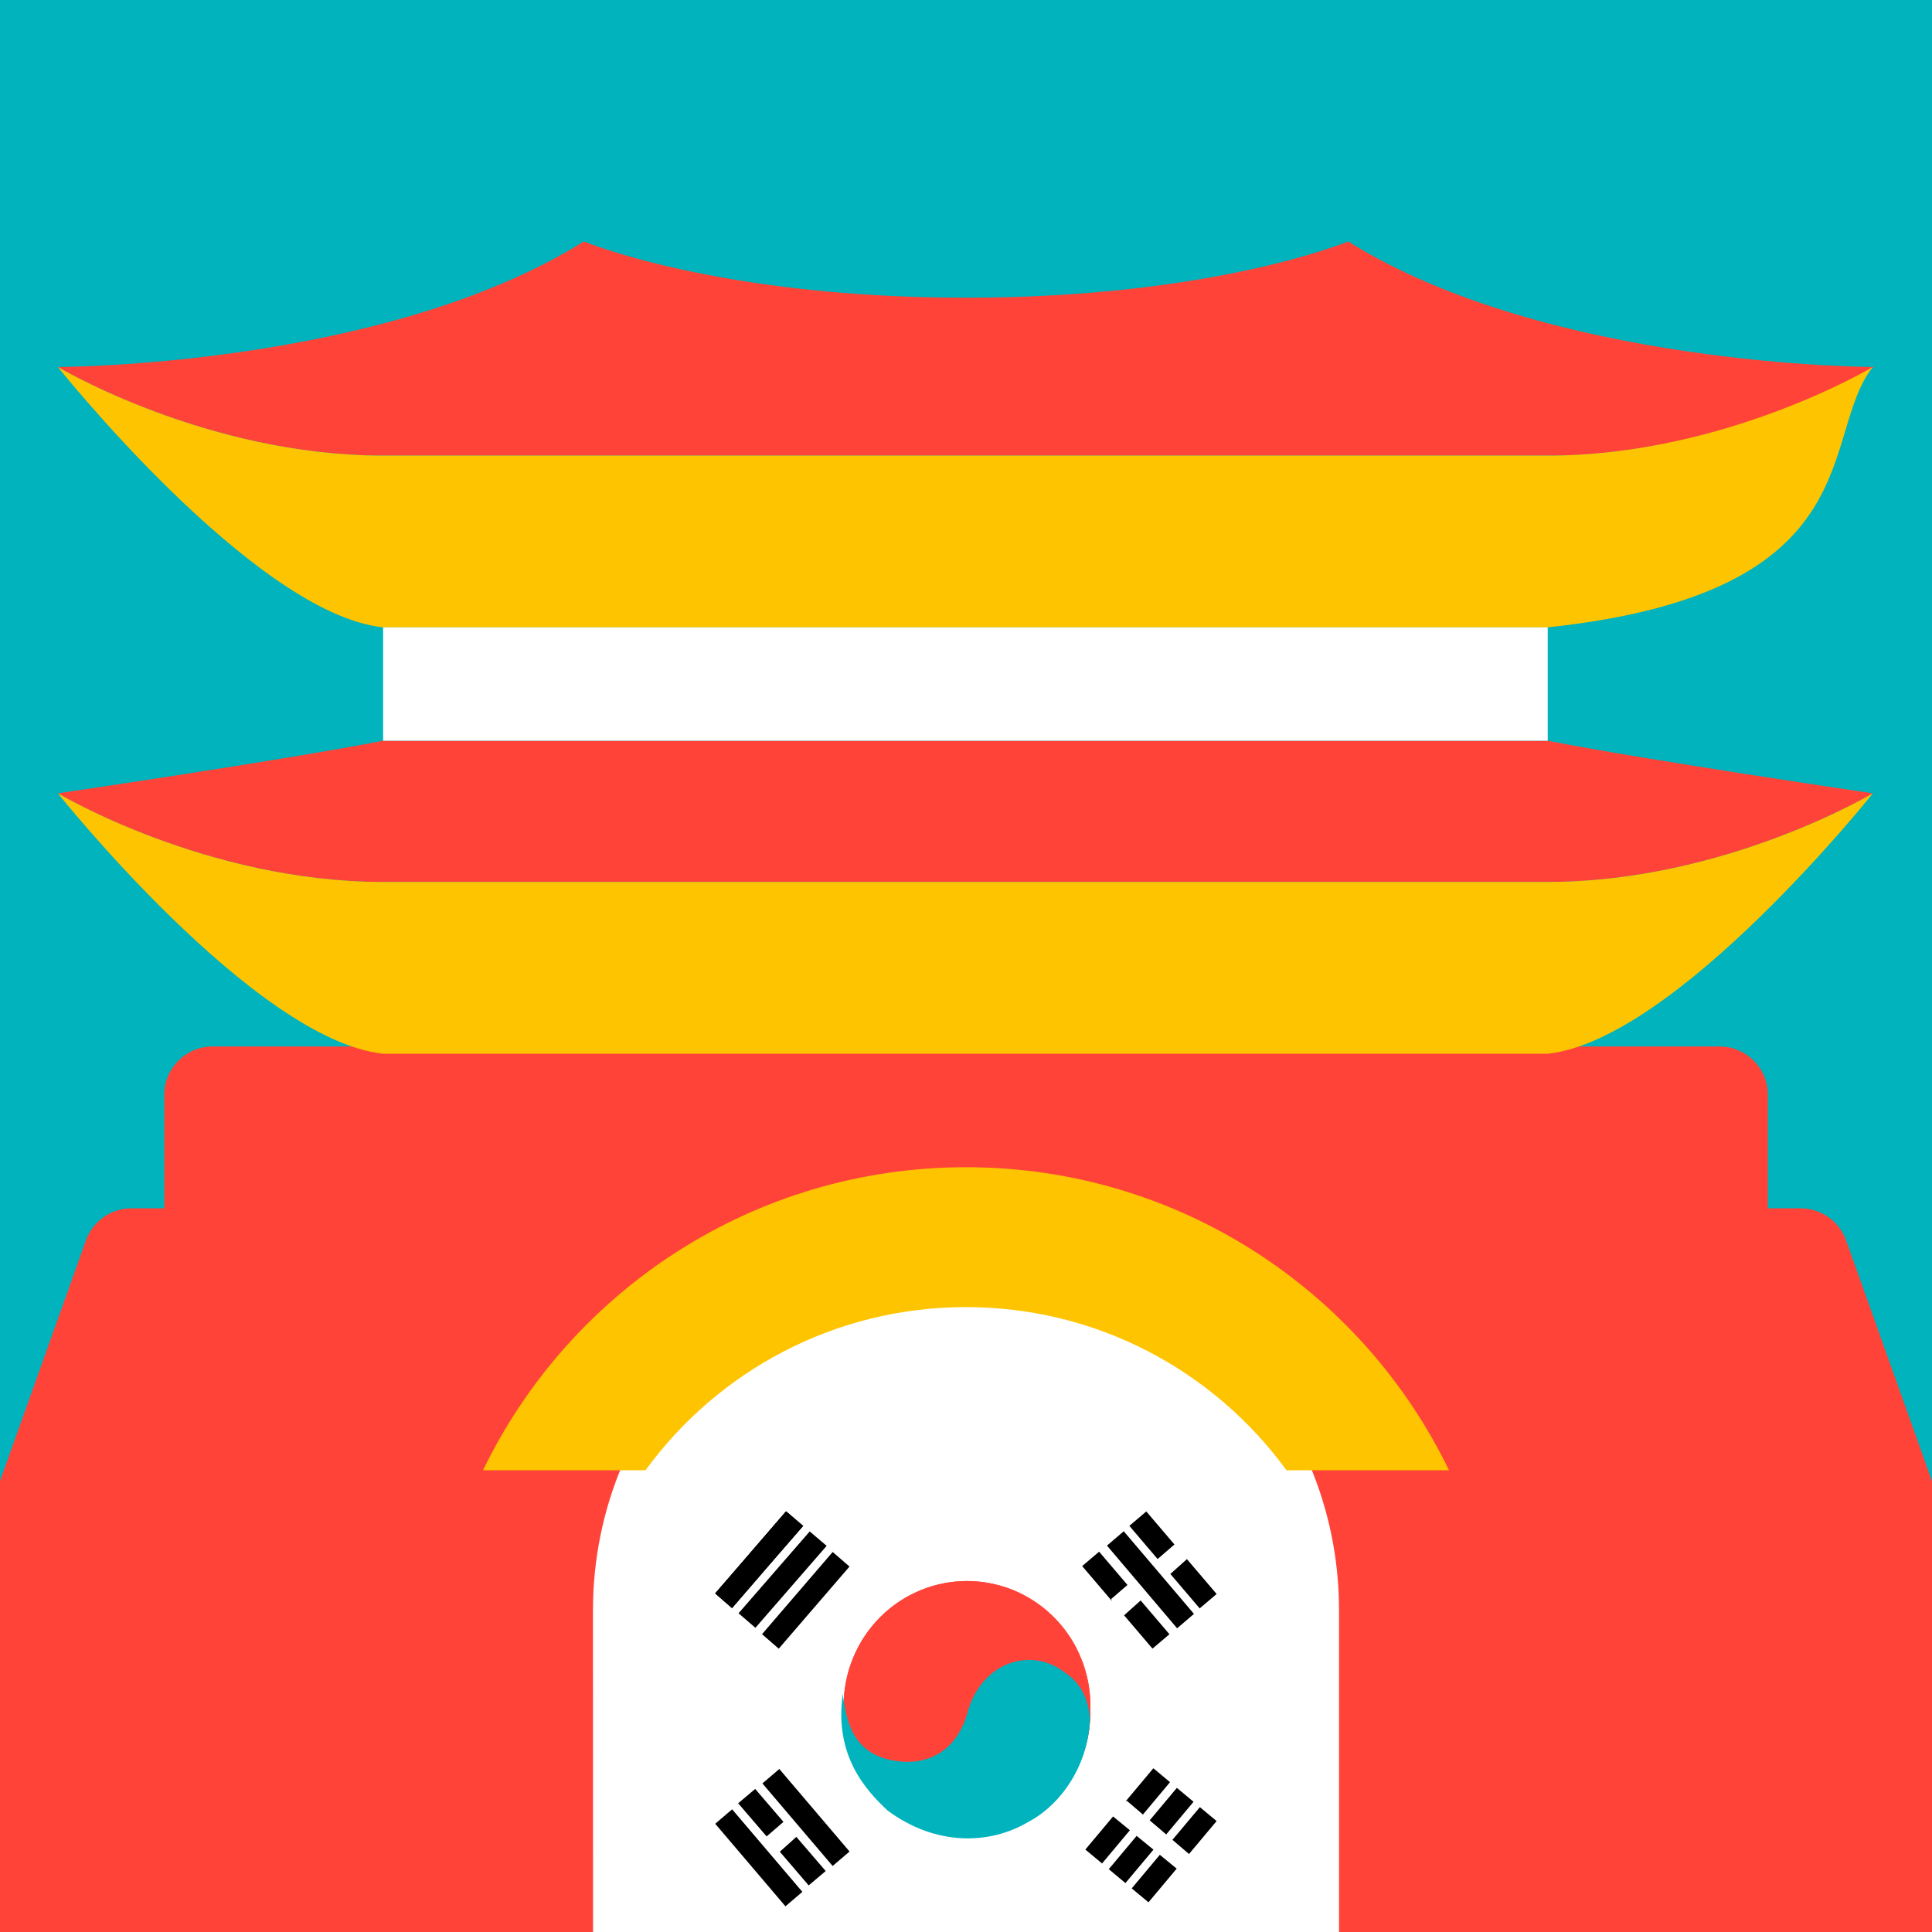 <svg fill="none" height="40" viewBox="0 0 40 40" width="40" xmlns="http://www.w3.org/2000/svg" xmlns:xlink="http://www.w3.org/1999/xlink"><rect x="0" y="0" width="40" height="40" fill="#333333" stroke="none"/><clipPath id="a"><path d="m0 0h40v40h-40z"/></clipPath><g clip-path="url(#a)"><path d="m0 0h40v40h-40z" fill="#00b3bd"/><path clip-rule="evenodd" d="m40 30.667v9.333h-40v-9.337l1.779-4.982c.142-.398.519-.664.942-.664h.68v-2.351c0-.552.448-1 1-1h15.587.026 15.587c.552 0 1 .448 1 1v2.351h.678c.423 0 .8.266.942.664z" fill="#ff4338" fill-rule="evenodd"/><path d="m19.987 18.26h12.056c3.664 0 6.733-1.835 6.733-1.835s-4.684-.688-6.733-1.089c-5.022 0-12.056 0-12.056 0s-7.034 0-12.057 0c-2.048.401-6.733 1.089-6.733 1.089s3.069 1.835 6.733 1.835z" fill="#ff4338"/><path d="m19.987 18.26h12.056c3.664 0 6.733-1.835 6.733-1.835s-4.071 5.108-6.733 5.391h-24.112c-2.662-.283-6.733-5.391-6.733-5.391s3.069 1.835 6.733 1.835z" fill="#ffc400"/><path d="m32.069 9.433c3.664 0 6.733-1.835 6.733-1.835s-6.733 0-10.89-2.599c0 0-2.779 1.165-7.912 1.165s-7.912-1.165-7.912-1.165c-4.157 2.599-10.89 2.599-10.89 2.599s3.069 1.835 6.733 1.835z" fill="#ff4338"/><path d="m19.987 9.433h12.056c3.664 0 6.733-1.835 6.733-1.835-1.133 1.422.044 4.67-6.733 5.391h-24.112c-2.662-.283-6.733-5.391-6.733-5.391s3.069 1.835 6.733 1.835z" fill="#ffc400"/><path d="m32.044 12.989h-24.112v2.347h24.112z" fill="#fff"/><path d="m12.277 33.337c0-4.265 3.458-7.723 7.723-7.723 4.265 0 7.723 3.458 7.723 7.723v6.663h-15.445z" fill="#fff"/><path d="m22.574 35.381c.024.937-.457 1.814-1.257 2.29-.8.476-1.793.476-2.592 0-.8-.476-1.281-1.353-1.257-2.29-.024-.937.457-1.814 1.257-2.29s1.793-.476 2.592 0 1.281 1.353 1.257 2.29z" fill="#ff4338"/><path d="m22.574 35.381c.024.937-.457 1.814-1.257 2.29-.8.476-1.793.476-2.592 0-.8-.476-1.281-1.353-1.257-2.29-.024-.937.457-1.814 1.257-2.29s1.793-.476 2.592 0 1.281 1.353 1.257 2.29z" fill="#ff4338"/><path d="m14.809 32.989 1.464-1.696.348.3-1.466 1.698z" fill="#000"/><path d="m14.809 32.989 1.464-1.696.348.3-1.466 1.698z" fill="#000"/><path d="m17.449 35.072c.081.651.252 1.329 1.253 1.403.375.023 1.105-.088 1.355-1.112.331-.982 1.32-1.263 1.994-.732.385.25.491.646.516.945-.03.95-.579 1.777-1.281 2.147-.809.48-1.929.491-2.909-.238-.442-.413-1.112-1.132-.928-2.413z" fill="#00b3bd"/><g clip-rule="evenodd" fill-rule="evenodd"><path d="m16.277 31.298.004-.005.351.299-.676.777-.8.926-.347-.302.001-.001-.001-.001.003-.003-.003-.002.445-.511 1.018-1.182zm-.986 2.103 1.473-1.694.351.298-1.475 1.697zm.486.433 1.463-1.702.348.302-1.465 1.7zm8.539-1.857-.583-.684-.351.298.585.687zm.258.303-.343.307.607.713.351-.298zm-1.231.535-.587-.689-.351.298.617.724-.017-.045h.004zm-.07.628.343-.307.596.699-.351.298zm1.447-.029-1.454-1.711-.347.297 1.452 1.712zm-1.419 5.573.58-.692-.348-.285-.577.689zm.13.11.582-.695.349.286-.584.697zm.843-1.005.343.293.572-.682-.347-.288zm-.471-.404.342.292.566-.676-.345-.288zm.421-.79-.561.67-.332-.284h-.002l-.027.015.577-.689zm-1.753 1.395.574-.685.348.285-.576.688zm-6.25-.573-.586-.682-.352.297.589.686zm.267.311-.343.307.598.697.352-.297zm-.353-1.406 1.454 1.709-.35.299-1.454-1.709zm-.977.835 1.454 1.709-.35.299-1.454-1.709z" fill="#000"/><path d="m26.636 30.441c-1.492-2.048-3.909-3.379-6.636-3.379s-5.144 1.331-6.636 3.379h-3.364c1.796-3.713 5.599-6.275 10-6.275s8.204 2.561 10 6.275z" fill="#ffc400"/></g></g></svg>